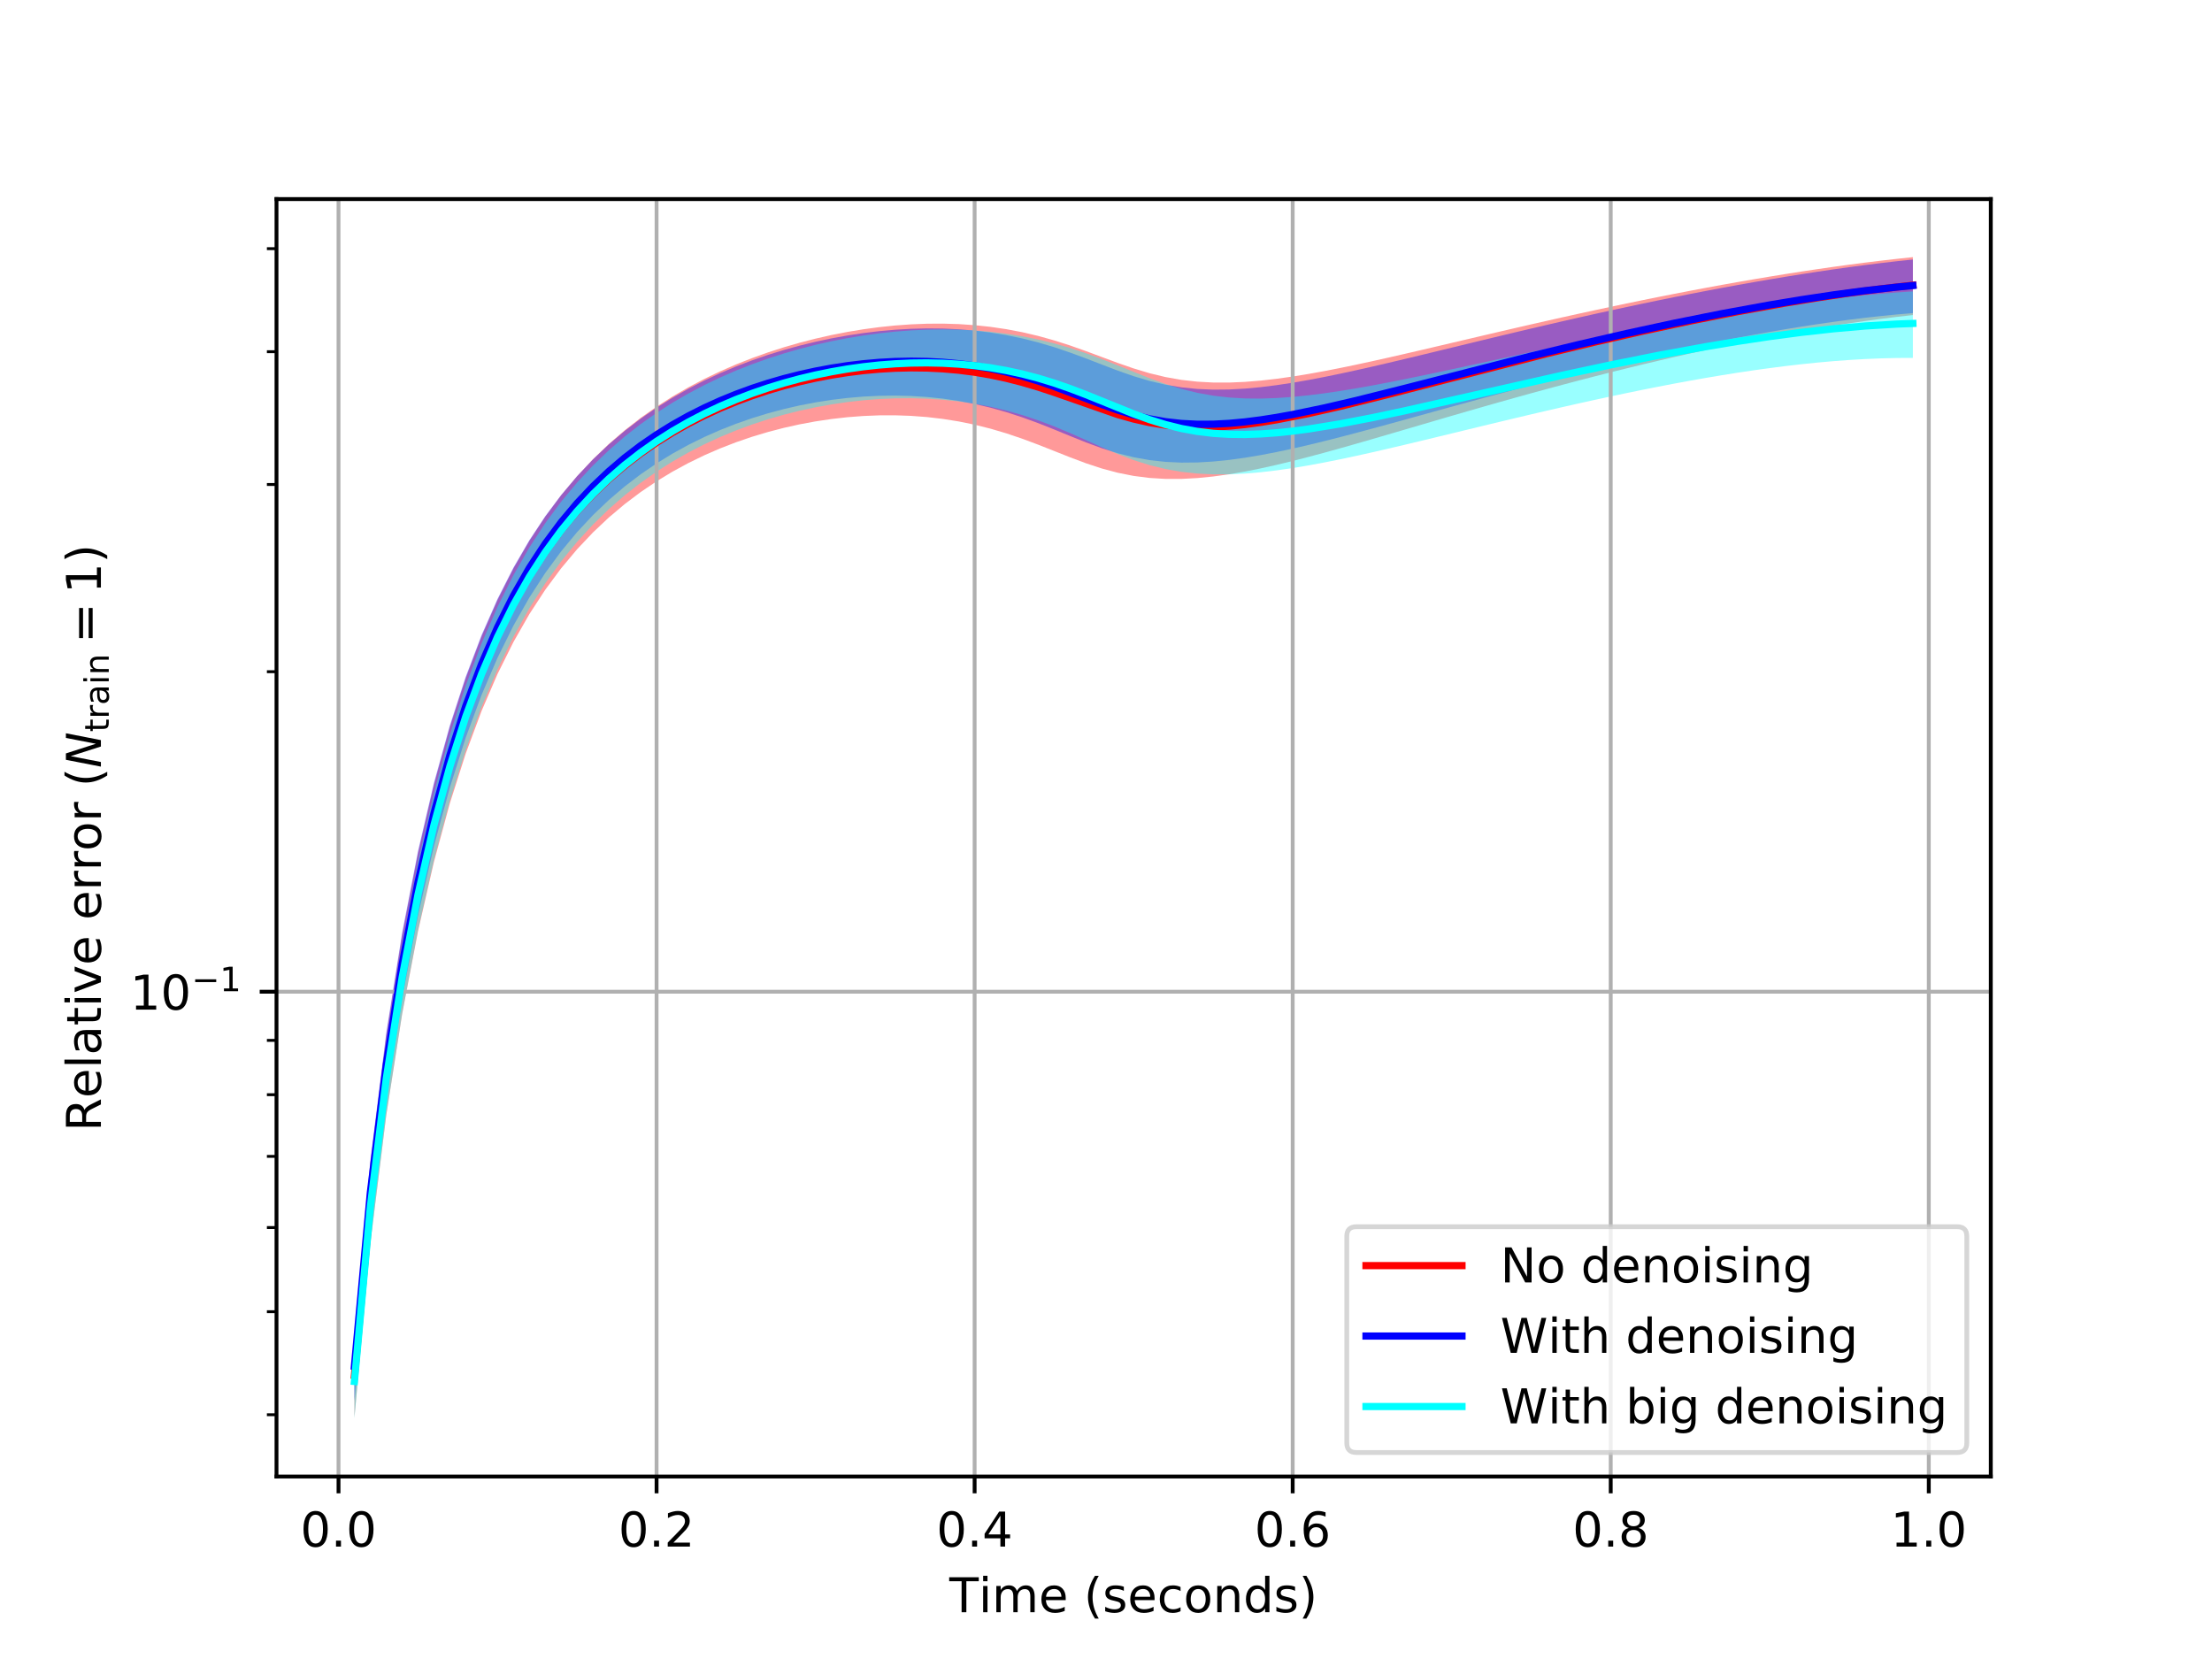 <?xml version="1.0" encoding="utf-8" standalone="no"?>
<!DOCTYPE svg PUBLIC "-//W3C//DTD SVG 1.1//EN"
  "http://www.w3.org/Graphics/SVG/1.1/DTD/svg11.dtd">
<!-- Created with matplotlib (https://matplotlib.org/) -->
<svg height="345.6pt" version="1.1" viewBox="0 0 460.8 345.6" width="460.8pt" xmlns="http://www.w3.org/2000/svg" xmlns:xlink="http://www.w3.org/1999/xlink">
 <defs>
  <style type="text/css">
*{stroke-linecap:butt;stroke-linejoin:round;white-space:pre;}
  </style>
 </defs>
 <g id="figure_1">
  <g id="patch_1">
   <path d="M 0 345.6 
L 460.8 345.6 
L 460.8 0 
L 0 0 
z
" style="fill:#ffffff;"/>
  </g>
  <g id="axes_1">
   <g id="patch_2">
    <path d="M 57.6 307.584 
L 414.72 307.584 
L 414.72 41.472 
L 57.6 41.472 
z
" style="fill:#ffffff;"/>
   </g>
   <g id="PolyCollection_1">
    <path clip-path="url(#pfdaf0478f0)" d="M 73.833 278.482 
L 73.833 295.264 
L 77.146 259.021 
L 80.458 232.354 
L 83.771 211.266 
L 87.084 193.983 
L 90.397 179.547 
L 93.71 167.35 
L 97.022 156.965 
L 100.335 148.065 
L 103.648 140.392 
L 106.961 133.739 
L 110.274 127.94 
L 113.586 122.859 
L 116.899 118.386 
L 120.212 114.431 
L 123.525 110.921 
L 126.838 107.796 
L 130.15 105.004 
L 133.463 102.506 
L 136.776 100.268 
L 140.089 98.26 
L 143.402 96.46 
L 146.714 94.848 
L 150.027 93.408 
L 153.34 92.126 
L 156.653 90.992 
L 159.966 89.997 
L 163.278 89.133 
L 166.591 88.396 
L 169.904 87.782 
L 173.217 87.289 
L 176.53 86.914 
L 179.842 86.66 
L 183.155 86.526 
L 186.468 86.515 
L 189.781 86.632 
L 193.094 86.88 
L 196.406 87.266 
L 199.719 87.795 
L 203.032 88.472 
L 206.345 89.301 
L 209.658 90.28 
L 212.97 91.4 
L 216.283 92.638 
L 219.596 93.948 
L 222.909 95.264 
L 226.222 96.505 
L 229.534 97.597 
L 232.847 98.484 
L 236.16 99.141 
L 239.473 99.564 
L 242.786 99.766 
L 246.098 99.767 
L 249.411 99.591 
L 252.724 99.262 
L 256.037 98.802 
L 259.35 98.231 
L 262.662 97.568 
L 265.975 96.83 
L 269.288 96.03 
L 272.601 95.18 
L 275.914 94.292 
L 279.226 93.374 
L 282.539 92.434 
L 285.852 91.478 
L 289.165 90.512 
L 292.478 89.541 
L 295.79 88.567 
L 299.103 87.596 
L 302.416 86.628 
L 305.729 85.667 
L 309.042 84.715 
L 312.354 83.773 
L 315.667 82.842 
L 318.98 81.924 
L 322.293 81.02 
L 325.606 80.13 
L 328.918 79.256 
L 332.231 78.399 
L 335.544 77.558 
L 338.857 76.734 
L 342.17 75.928 
L 345.482 75.141 
L 348.795 74.372 
L 352.108 73.623 
L 355.421 72.893 
L 358.734 72.184 
L 362.046 71.496 
L 365.359 70.831 
L 368.672 70.188 
L 371.985 69.568 
L 375.298 68.973 
L 378.61 68.405 
L 381.923 67.863 
L 385.236 67.351 
L 388.549 66.869 
L 391.862 66.421 
L 395.174 66.008 
L 398.487 65.633 
L 398.487 53.568 
L 398.487 53.568 
L 395.174 53.919 
L 391.862 54.298 
L 388.549 54.704 
L 385.236 55.135 
L 381.923 55.589 
L 378.61 56.066 
L 375.298 56.564 
L 371.985 57.082 
L 368.672 57.619 
L 365.359 58.175 
L 362.046 58.748 
L 358.734 59.339 
L 355.421 59.947 
L 352.108 60.571 
L 348.795 61.21 
L 345.482 61.864 
L 342.17 62.533 
L 338.857 63.216 
L 335.544 63.913 
L 332.231 64.622 
L 328.918 65.343 
L 325.606 66.076 
L 322.293 66.82 
L 318.98 67.572 
L 315.667 68.334 
L 312.354 69.102 
L 309.042 69.876 
L 305.729 70.654 
L 302.416 71.433 
L 299.103 72.211 
L 295.79 72.985 
L 292.478 73.752 
L 289.165 74.507 
L 285.852 75.246 
L 282.539 75.962 
L 279.226 76.648 
L 275.914 77.296 
L 272.601 77.896 
L 269.288 78.437 
L 265.975 78.904 
L 262.662 79.281 
L 259.35 79.552 
L 256.037 79.694 
L 252.724 79.687 
L 249.411 79.507 
L 246.098 79.132 
L 242.786 78.547 
L 239.473 77.748 
L 236.16 76.752 
L 232.847 75.603 
L 229.534 74.371 
L 226.222 73.136 
L 222.909 71.965 
L 219.596 70.906 
L 216.283 69.983 
L 212.97 69.206 
L 209.658 68.577 
L 206.345 68.089 
L 203.032 67.738 
L 199.719 67.516 
L 196.406 67.418 
L 193.094 67.437 
L 189.781 67.568 
L 186.468 67.807 
L 183.155 68.151 
L 179.842 68.598 
L 176.53 69.145 
L 173.217 69.793 
L 169.904 70.541 
L 166.591 71.393 
L 163.278 72.35 
L 159.966 73.418 
L 156.653 74.603 
L 153.34 75.911 
L 150.027 77.353 
L 146.714 78.94 
L 143.402 80.686 
L 140.089 82.606 
L 136.776 84.722 
L 133.463 87.054 
L 130.15 89.633 
L 126.838 92.49 
L 123.525 95.666 
L 120.212 99.21 
L 116.899 103.179 
L 113.586 107.644 
L 110.274 112.693 
L 106.961 118.433 
L 103.648 124.997 
L 100.335 132.55 
L 97.022 141.299 
L 93.71 151.507 
L 90.397 163.509 
L 87.084 177.748 
L 83.771 194.846 
L 80.458 215.778 
L 77.146 242.324 
L 73.833 278.482 
z
" style="fill:#ff0000;fill-opacity:0.4;"/>
   </g>
   <g id="PolyCollection_2">
    <path clip-path="url(#pfdaf0478f0)" d="M 73.833 277.885 
L 73.833 291.842 
L 77.146 255.657 
L 80.458 229.035 
L 83.771 207.977 
L 87.084 190.71 
L 90.397 176.273 
L 93.71 164.064 
L 97.022 153.657 
L 100.335 144.726 
L 103.648 137.018 
L 106.961 130.326 
L 110.274 124.486 
L 113.586 119.364 
L 116.899 114.851 
L 120.212 110.857 
L 123.525 107.311 
L 126.838 104.15 
L 130.15 101.327 
L 133.463 98.799 
L 136.776 96.533 
L 140.089 94.5 
L 143.402 92.675 
L 146.714 91.04 
L 150.027 89.578 
L 153.34 88.275 
L 156.653 87.12 
L 159.966 86.103 
L 163.278 85.218 
L 166.591 84.458 
L 169.904 83.821 
L 173.217 83.302 
L 176.53 82.902 
L 179.842 82.618 
L 183.155 82.454 
L 186.468 82.41 
L 189.781 82.49 
L 193.094 82.699 
L 196.406 83.042 
L 199.719 83.525 
L 203.032 84.153 
L 206.345 84.931 
L 209.658 85.861 
L 212.97 86.939 
L 216.283 88.151 
L 219.596 89.464 
L 222.909 90.824 
L 226.222 92.156 
L 229.534 93.379 
L 232.847 94.426 
L 236.16 95.254 
L 239.473 95.848 
L 242.786 96.215 
L 246.098 96.372 
L 249.411 96.34 
L 252.724 96.145 
L 256.037 95.809 
L 259.35 95.354 
L 262.662 94.798 
L 265.975 94.159 
L 269.288 93.452 
L 272.601 92.69 
L 275.914 91.883 
L 279.226 91.041 
L 282.539 90.173 
L 285.852 89.285 
L 289.165 88.383 
L 292.478 87.473 
L 295.79 86.558 
L 299.103 85.641 
L 302.416 84.727 
L 305.729 83.817 
L 309.042 82.913 
L 312.354 82.018 
L 315.667 81.133 
L 318.98 80.259 
L 322.293 79.398 
L 325.606 78.551 
L 328.918 77.718 
L 332.231 76.9 
L 335.544 76.098 
L 338.857 75.314 
L 342.17 74.547 
L 345.482 73.799 
L 348.795 73.069 
L 352.108 72.36 
L 355.421 71.672 
L 358.734 71.005 
L 362.046 70.361 
L 365.359 69.741 
L 368.672 69.146 
L 371.985 68.578 
L 375.298 68.038 
L 378.61 67.528 
L 381.923 67.049 
L 385.236 66.605 
L 388.549 66.198 
L 391.862 65.83 
L 395.174 65.505 
L 398.487 65.227 
L 398.487 54.059 
L 398.487 54.059 
L 395.174 54.414 
L 391.862 54.799 
L 388.549 55.213 
L 385.236 55.654 
L 381.923 56.119 
L 378.61 56.608 
L 375.298 57.119 
L 371.985 57.651 
L 368.672 58.203 
L 365.359 58.774 
L 362.046 59.364 
L 358.734 59.971 
L 355.421 60.596 
L 352.108 61.238 
L 348.795 61.895 
L 345.482 62.568 
L 342.17 63.256 
L 338.857 63.959 
L 335.544 64.675 
L 332.231 65.405 
L 328.918 66.147 
L 325.606 66.902 
L 322.293 67.667 
L 318.98 68.442 
L 315.667 69.226 
L 312.354 70.018 
L 309.042 70.816 
L 305.729 71.619 
L 302.416 72.423 
L 299.103 73.228 
L 295.79 74.029 
L 292.478 74.824 
L 289.165 75.608 
L 285.852 76.376 
L 282.539 77.122 
L 279.226 77.84 
L 275.914 78.521 
L 272.601 79.155 
L 269.288 79.73 
L 265.975 80.232 
L 262.662 80.647 
L 259.35 80.955 
L 256.037 81.137 
L 252.724 81.168 
L 249.411 81.027 
L 246.098 80.688 
L 242.786 80.134 
L 239.473 79.357 
L 236.16 78.368 
L 232.847 77.208 
L 229.534 75.946 
L 226.222 74.665 
L 222.909 73.44 
L 219.596 72.321 
L 216.283 71.338 
L 212.97 70.503 
L 209.658 69.815 
L 206.345 69.272 
L 203.032 68.867 
L 199.719 68.594 
L 196.406 68.444 
L 193.094 68.413 
L 189.781 68.496 
L 186.468 68.688 
L 183.155 68.985 
L 179.842 69.385 
L 176.53 69.887 
L 173.217 70.489 
L 169.904 71.193 
L 166.591 72 
L 163.278 72.913 
L 159.966 73.936 
L 156.653 75.076 
L 153.34 76.34 
L 150.027 77.738 
L 146.714 79.281 
L 143.402 80.983 
L 140.089 82.86 
L 136.776 84.931 
L 133.463 87.221 
L 130.15 89.756 
L 126.838 92.57 
L 123.525 95.702 
L 120.212 99.202 
L 116.899 103.126 
L 113.586 107.547 
L 110.274 112.551 
L 106.961 118.245 
L 103.648 124.763 
L 100.335 132.27 
L 97.022 140.974 
L 93.71 151.138 
L 90.397 163.097 
L 87.084 177.295 
L 83.771 194.354 
L 80.458 215.249 
L 77.146 241.761 
L 73.833 277.885 
z
" style="fill:#0000ff;fill-opacity:0.4;"/>
   </g>
   <g id="PolyCollection_3">
    <path clip-path="url(#pfdaf0478f0)" d="M 73.833 280.65 
L 73.833 295.488 
L 77.146 259.13 
L 80.458 232.339 
L 83.771 211.119 
L 87.084 193.698 
L 90.397 179.12 
L 93.71 166.78 
L 97.022 156.254 
L 100.335 147.216 
L 103.648 139.41 
L 106.961 132.632 
L 110.274 126.714 
L 113.586 121.52 
L 116.899 116.94 
L 120.212 112.883 
L 123.525 109.275 
L 126.838 106.053 
L 130.15 103.169 
L 133.463 100.579 
L 136.776 98.25 
L 140.089 96.152 
L 143.402 94.263 
L 146.714 92.562 
L 150.027 91.033 
L 153.34 89.661 
L 156.653 88.437 
L 159.966 87.35 
L 163.278 86.392 
L 166.591 85.558 
L 169.904 84.844 
L 173.217 84.245 
L 176.53 83.759 
L 179.842 83.387 
L 183.155 83.129 
L 186.468 82.984 
L 189.781 82.957 
L 193.094 83.051 
L 196.406 83.27 
L 199.719 83.621 
L 203.032 84.109 
L 206.345 84.742 
L 209.658 85.526 
L 212.97 86.468 
L 216.283 87.569 
L 219.596 88.822 
L 222.909 90.207 
L 226.222 91.679 
L 229.534 93.168 
L 232.847 94.584 
L 236.16 95.845 
L 239.473 96.894 
L 242.786 97.708 
L 246.098 98.289 
L 249.411 98.651 
L 252.724 98.816 
L 256.037 98.81 
L 259.35 98.655 
L 262.662 98.373 
L 265.975 97.983 
L 269.288 97.504 
L 272.601 96.95 
L 275.914 96.334 
L 279.226 95.669 
L 282.539 94.964 
L 285.852 94.228 
L 289.165 93.467 
L 292.478 92.689 
L 295.79 91.898 
L 299.103 91.099 
L 302.416 90.295 
L 305.729 89.49 
L 309.042 88.687 
L 312.354 87.889 
L 315.667 87.097 
L 318.98 86.313 
L 322.293 85.54 
L 325.606 84.779 
L 328.918 84.031 
L 332.231 83.299 
L 335.544 82.583 
L 338.857 81.884 
L 342.17 81.205 
L 345.482 80.547 
L 348.795 79.912 
L 352.108 79.301 
L 355.421 78.716 
L 358.734 78.159 
L 362.046 77.632 
L 365.359 77.137 
L 368.672 76.677 
L 371.985 76.254 
L 375.298 75.871 
L 378.61 75.531 
L 381.923 75.235 
L 385.236 74.989 
L 388.549 74.794 
L 391.862 74.655 
L 395.174 74.574 
L 398.487 74.557 
L 398.487 60.703 
L 398.487 60.703 
L 395.174 60.925 
L 391.862 61.188 
L 388.549 61.489 
L 385.236 61.825 
L 381.923 62.194 
L 378.61 62.594 
L 375.298 63.022 
L 371.985 63.478 
L 368.672 63.959 
L 365.359 64.463 
L 362.046 64.99 
L 358.734 65.538 
L 355.421 66.105 
L 352.108 66.691 
L 348.795 67.295 
L 345.482 67.915 
L 342.17 68.551 
L 338.857 69.201 
L 335.544 69.865 
L 332.231 70.541 
L 328.918 71.228 
L 325.606 71.924 
L 322.293 72.63 
L 318.98 73.342 
L 315.667 74.059 
L 312.354 74.779 
L 309.042 75.501 
L 305.729 76.221 
L 302.416 76.937 
L 299.103 77.644 
L 295.79 78.34 
L 292.478 79.019 
L 289.165 79.675 
L 285.852 80.303 
L 282.539 80.894 
L 279.226 81.439 
L 275.914 81.928 
L 272.601 82.347 
L 269.288 82.683 
L 265.975 82.917 
L 262.662 83.032 
L 259.35 83.003 
L 256.037 82.809 
L 252.724 82.425 
L 249.411 81.832 
L 246.098 81.018 
L 242.786 79.992 
L 239.473 78.788 
L 236.16 77.47 
L 232.847 76.118 
L 229.534 74.805 
L 226.222 73.585 
L 222.909 72.491 
L 219.596 71.537 
L 216.283 70.726 
L 212.97 70.057 
L 209.658 69.522 
L 206.345 69.117 
L 203.032 68.835 
L 199.719 68.67 
L 196.406 68.616 
L 193.094 68.67 
L 189.781 68.826 
L 186.468 69.083 
L 183.155 69.438 
L 179.842 69.891 
L 176.53 70.44 
L 173.217 71.087 
L 169.904 71.834 
L 166.591 72.683 
L 163.278 73.637 
L 159.966 74.702 
L 156.653 75.885 
L 153.34 77.193 
L 150.027 78.635 
L 146.714 80.224 
L 143.402 81.972 
L 140.089 83.896 
L 136.776 86.014 
L 133.463 88.351 
L 130.15 90.934 
L 126.838 93.796 
L 123.525 96.978 
L 120.212 100.528 
L 116.899 104.506 
L 113.586 108.983 
L 110.274 114.049 
L 106.961 119.812 
L 103.648 126.407 
L 100.335 134.002 
L 97.022 142.803 
L 93.71 153.075 
L 90.397 165.153 
L 87.084 179.479 
L 83.771 196.675 
L 80.458 217.713 
L 77.146 244.374 
L 73.833 280.65 
z
" style="fill:#00ffff;fill-opacity:0.4;"/>
   </g>
   <g id="matplotlib.axis_1">
    <g id="xtick_1">
     <g id="line2d_1">
      <path clip-path="url(#pfdaf0478f0)" d="M 70.52 307.584 
L 70.52 41.472 
" style="fill:none;stroke:#b0b0b0;stroke-linecap:square;stroke-width:0.8;"/>
     </g>
     <g id="line2d_2">
      <defs>
       <path d="M 0 0 
L 0 3.5 
" id="m2c8cae7fe1" style="stroke:#000000;stroke-width:0.8;"/>
      </defs>
      <g>
       <use style="stroke:#000000;stroke-width:0.8;" x="70.52" xlink:href="#m2c8cae7fe1" y="307.584"/>
      </g>
     </g>
     <g id="text_1">
      <!-- 0.0 -->
      <defs>
       <path d="M 31.781 66.406 
Q 24.172 66.406 20.328 58.906 
Q 16.5 51.422 16.5 36.375 
Q 16.5 21.391 20.328 13.891 
Q 24.172 6.391 31.781 6.391 
Q 39.453 6.391 43.281 13.891 
Q 47.125 21.391 47.125 36.375 
Q 47.125 51.422 43.281 58.906 
Q 39.453 66.406 31.781 66.406 
z
M 31.781 74.219 
Q 44.047 74.219 50.516 64.516 
Q 56.984 54.828 56.984 36.375 
Q 56.984 17.969 50.516 8.266 
Q 44.047 -1.422 31.781 -1.422 
Q 19.531 -1.422 13.062 8.266 
Q 6.594 17.969 6.594 36.375 
Q 6.594 54.828 13.062 64.516 
Q 19.531 74.219 31.781 74.219 
z
" id="DejaVuSans-48"/>
       <path d="M 10.688 12.406 
L 21 12.406 
L 21 0 
L 10.688 0 
z
" id="DejaVuSans-46"/>
      </defs>
      <g transform="translate(62.568 322.182)scale(0.1 -0.1)">
       <use xlink:href="#DejaVuSans-48"/>
       <use x="63.623" xlink:href="#DejaVuSans-46"/>
       <use x="95.41" xlink:href="#DejaVuSans-48"/>
      </g>
     </g>
    </g>
    <g id="xtick_2">
     <g id="line2d_3">
      <path clip-path="url(#pfdaf0478f0)" d="M 136.776 307.584 
L 136.776 41.472 
" style="fill:none;stroke:#b0b0b0;stroke-linecap:square;stroke-width:0.8;"/>
     </g>
     <g id="line2d_4">
      <g>
       <use style="stroke:#000000;stroke-width:0.8;" x="136.776" xlink:href="#m2c8cae7fe1" y="307.584"/>
      </g>
     </g>
     <g id="text_2">
      <!-- 0.2 -->
      <defs>
       <path d="M 19.188 8.297 
L 53.609 8.297 
L 53.609 0 
L 7.328 0 
L 7.328 8.297 
Q 12.938 14.109 22.625 23.891 
Q 32.328 33.688 34.812 36.531 
Q 39.547 41.844 41.422 45.531 
Q 43.312 49.219 43.312 52.781 
Q 43.312 58.594 39.234 62.25 
Q 35.156 65.922 28.609 65.922 
Q 23.969 65.922 18.812 64.312 
Q 13.672 62.703 7.812 59.422 
L 7.812 69.391 
Q 13.766 71.781 18.938 73 
Q 24.125 74.219 28.422 74.219 
Q 39.75 74.219 46.484 68.547 
Q 53.219 62.891 53.219 53.422 
Q 53.219 48.922 51.531 44.891 
Q 49.859 40.875 45.406 35.406 
Q 44.188 33.984 37.641 27.219 
Q 31.109 20.453 19.188 8.297 
z
" id="DejaVuSans-50"/>
      </defs>
      <g transform="translate(128.824 322.182)scale(0.1 -0.1)">
       <use xlink:href="#DejaVuSans-48"/>
       <use x="63.623" xlink:href="#DejaVuSans-46"/>
       <use x="95.41" xlink:href="#DejaVuSans-50"/>
      </g>
     </g>
    </g>
    <g id="xtick_3">
     <g id="line2d_5">
      <path clip-path="url(#pfdaf0478f0)" d="M 203.032 307.584 
L 203.032 41.472 
" style="fill:none;stroke:#b0b0b0;stroke-linecap:square;stroke-width:0.8;"/>
     </g>
     <g id="line2d_6">
      <g>
       <use style="stroke:#000000;stroke-width:0.8;" x="203.032" xlink:href="#m2c8cae7fe1" y="307.584"/>
      </g>
     </g>
     <g id="text_3">
      <!-- 0.4 -->
      <defs>
       <path d="M 37.797 64.312 
L 12.891 25.391 
L 37.797 25.391 
z
M 35.203 72.906 
L 47.609 72.906 
L 47.609 25.391 
L 58.016 25.391 
L 58.016 17.188 
L 47.609 17.188 
L 47.609 0 
L 37.797 0 
L 37.797 17.188 
L 4.891 17.188 
L 4.891 26.703 
z
" id="DejaVuSans-52"/>
      </defs>
      <g transform="translate(195.08 322.182)scale(0.1 -0.1)">
       <use xlink:href="#DejaVuSans-48"/>
       <use x="63.623" xlink:href="#DejaVuSans-46"/>
       <use x="95.41" xlink:href="#DejaVuSans-52"/>
      </g>
     </g>
    </g>
    <g id="xtick_4">
     <g id="line2d_7">
      <path clip-path="url(#pfdaf0478f0)" d="M 269.288 307.584 
L 269.288 41.472 
" style="fill:none;stroke:#b0b0b0;stroke-linecap:square;stroke-width:0.8;"/>
     </g>
     <g id="line2d_8">
      <g>
       <use style="stroke:#000000;stroke-width:0.8;" x="269.288" xlink:href="#m2c8cae7fe1" y="307.584"/>
      </g>
     </g>
     <g id="text_4">
      <!-- 0.6 -->
      <defs>
       <path d="M 33.016 40.375 
Q 26.375 40.375 22.484 35.828 
Q 18.609 31.297 18.609 23.391 
Q 18.609 15.531 22.484 10.953 
Q 26.375 6.391 33.016 6.391 
Q 39.656 6.391 43.531 10.953 
Q 47.406 15.531 47.406 23.391 
Q 47.406 31.297 43.531 35.828 
Q 39.656 40.375 33.016 40.375 
z
M 52.594 71.297 
L 52.594 62.312 
Q 48.875 64.062 45.094 64.984 
Q 41.312 65.922 37.594 65.922 
Q 27.828 65.922 22.672 59.328 
Q 17.531 52.734 16.797 39.406 
Q 19.672 43.656 24.016 45.922 
Q 28.375 48.188 33.594 48.188 
Q 44.578 48.188 50.953 41.516 
Q 57.328 34.859 57.328 23.391 
Q 57.328 12.156 50.688 5.359 
Q 44.047 -1.422 33.016 -1.422 
Q 20.359 -1.422 13.672 8.266 
Q 6.984 17.969 6.984 36.375 
Q 6.984 53.656 15.188 63.938 
Q 23.391 74.219 37.203 74.219 
Q 40.922 74.219 44.703 73.484 
Q 48.484 72.75 52.594 71.297 
z
" id="DejaVuSans-54"/>
      </defs>
      <g transform="translate(261.336 322.182)scale(0.1 -0.1)">
       <use xlink:href="#DejaVuSans-48"/>
       <use x="63.623" xlink:href="#DejaVuSans-46"/>
       <use x="95.41" xlink:href="#DejaVuSans-54"/>
      </g>
     </g>
    </g>
    <g id="xtick_5">
     <g id="line2d_9">
      <path clip-path="url(#pfdaf0478f0)" d="M 335.544 307.584 
L 335.544 41.472 
" style="fill:none;stroke:#b0b0b0;stroke-linecap:square;stroke-width:0.8;"/>
     </g>
     <g id="line2d_10">
      <g>
       <use style="stroke:#000000;stroke-width:0.8;" x="335.544" xlink:href="#m2c8cae7fe1" y="307.584"/>
      </g>
     </g>
     <g id="text_5">
      <!-- 0.8 -->
      <defs>
       <path d="M 31.781 34.625 
Q 24.75 34.625 20.719 30.859 
Q 16.703 27.094 16.703 20.516 
Q 16.703 13.922 20.719 10.156 
Q 24.75 6.391 31.781 6.391 
Q 38.812 6.391 42.859 10.172 
Q 46.922 13.969 46.922 20.516 
Q 46.922 27.094 42.891 30.859 
Q 38.875 34.625 31.781 34.625 
z
M 21.922 38.812 
Q 15.578 40.375 12.031 44.719 
Q 8.5 49.078 8.5 55.328 
Q 8.5 64.062 14.719 69.141 
Q 20.953 74.219 31.781 74.219 
Q 42.672 74.219 48.875 69.141 
Q 55.078 64.062 55.078 55.328 
Q 55.078 49.078 51.531 44.719 
Q 48 40.375 41.703 38.812 
Q 48.828 37.156 52.797 32.312 
Q 56.781 27.484 56.781 20.516 
Q 56.781 9.906 50.312 4.234 
Q 43.844 -1.422 31.781 -1.422 
Q 19.734 -1.422 13.25 4.234 
Q 6.781 9.906 6.781 20.516 
Q 6.781 27.484 10.781 32.312 
Q 14.797 37.156 21.922 38.812 
z
M 18.312 54.391 
Q 18.312 48.734 21.844 45.562 
Q 25.391 42.391 31.781 42.391 
Q 38.141 42.391 41.719 45.562 
Q 45.312 48.734 45.312 54.391 
Q 45.312 60.062 41.719 63.234 
Q 38.141 66.406 31.781 66.406 
Q 25.391 66.406 21.844 63.234 
Q 18.312 60.062 18.312 54.391 
z
" id="DejaVuSans-56"/>
      </defs>
      <g transform="translate(327.592 322.182)scale(0.1 -0.1)">
       <use xlink:href="#DejaVuSans-48"/>
       <use x="63.623" xlink:href="#DejaVuSans-46"/>
       <use x="95.41" xlink:href="#DejaVuSans-56"/>
      </g>
     </g>
    </g>
    <g id="xtick_6">
     <g id="line2d_11">
      <path clip-path="url(#pfdaf0478f0)" d="M 401.8 307.584 
L 401.8 41.472 
" style="fill:none;stroke:#b0b0b0;stroke-linecap:square;stroke-width:0.8;"/>
     </g>
     <g id="line2d_12">
      <g>
       <use style="stroke:#000000;stroke-width:0.8;" x="401.8" xlink:href="#m2c8cae7fe1" y="307.584"/>
      </g>
     </g>
     <g id="text_6">
      <!-- 1.0 -->
      <defs>
       <path d="M 12.406 8.297 
L 28.516 8.297 
L 28.516 63.922 
L 10.984 60.406 
L 10.984 69.391 
L 28.422 72.906 
L 38.281 72.906 
L 38.281 8.297 
L 54.391 8.297 
L 54.391 0 
L 12.406 0 
z
" id="DejaVuSans-49"/>
      </defs>
      <g transform="translate(393.849 322.182)scale(0.1 -0.1)">
       <use xlink:href="#DejaVuSans-49"/>
       <use x="63.623" xlink:href="#DejaVuSans-46"/>
       <use x="95.41" xlink:href="#DejaVuSans-48"/>
      </g>
     </g>
    </g>
    <g id="text_7">
     <!-- $\mathrm{Time \ (seconds)}$ -->
     <defs>
      <path d="M -0.297 72.906 
L 61.375 72.906 
L 61.375 64.594 
L 35.5 64.594 
L 35.5 0 
L 25.594 0 
L 25.594 64.594 
L -0.297 64.594 
z
" id="DejaVuSans-84"/>
      <path d="M 9.422 54.688 
L 18.406 54.688 
L 18.406 0 
L 9.422 0 
z
M 9.422 75.984 
L 18.406 75.984 
L 18.406 64.594 
L 9.422 64.594 
z
" id="DejaVuSans-105"/>
      <path d="M 52 44.188 
Q 55.375 50.25 60.062 53.125 
Q 64.75 56 71.094 56 
Q 79.641 56 84.281 50.016 
Q 88.922 44.047 88.922 33.016 
L 88.922 0 
L 79.891 0 
L 79.891 32.719 
Q 79.891 40.578 77.094 44.375 
Q 74.312 48.188 68.609 48.188 
Q 61.625 48.188 57.562 43.547 
Q 53.516 38.922 53.516 30.906 
L 53.516 0 
L 44.484 0 
L 44.484 32.719 
Q 44.484 40.625 41.703 44.406 
Q 38.922 48.188 33.109 48.188 
Q 26.219 48.188 22.156 43.531 
Q 18.109 38.875 18.109 30.906 
L 18.109 0 
L 9.078 0 
L 9.078 54.688 
L 18.109 54.688 
L 18.109 46.188 
Q 21.188 51.219 25.484 53.609 
Q 29.781 56 35.688 56 
Q 41.656 56 45.828 52.969 
Q 50 49.953 52 44.188 
z
" id="DejaVuSans-109"/>
      <path d="M 56.203 29.594 
L 56.203 25.203 
L 14.891 25.203 
Q 15.484 15.922 20.484 11.062 
Q 25.484 6.203 34.422 6.203 
Q 39.594 6.203 44.453 7.469 
Q 49.312 8.734 54.109 11.281 
L 54.109 2.781 
Q 49.266 0.734 44.188 -0.344 
Q 39.109 -1.422 33.891 -1.422 
Q 20.797 -1.422 13.156 6.188 
Q 5.516 13.812 5.516 26.812 
Q 5.516 40.234 12.766 48.109 
Q 20.016 56 32.328 56 
Q 43.359 56 49.781 48.891 
Q 56.203 41.797 56.203 29.594 
z
M 47.219 32.234 
Q 47.125 39.594 43.094 43.984 
Q 39.062 48.391 32.422 48.391 
Q 24.906 48.391 20.391 44.141 
Q 15.875 39.891 15.188 32.172 
z
" id="DejaVuSans-101"/>
      <path d="M 31 75.875 
Q 24.469 64.656 21.281 53.656 
Q 18.109 42.672 18.109 31.391 
Q 18.109 20.125 21.312 9.062 
Q 24.516 -2 31 -13.188 
L 23.188 -13.188 
Q 15.875 -1.703 12.234 9.375 
Q 8.594 20.453 8.594 31.391 
Q 8.594 42.281 12.203 53.312 
Q 15.828 64.359 23.188 75.875 
z
" id="DejaVuSans-40"/>
      <path d="M 44.281 53.078 
L 44.281 44.578 
Q 40.484 46.531 36.375 47.5 
Q 32.281 48.484 27.875 48.484 
Q 21.188 48.484 17.844 46.438 
Q 14.5 44.391 14.5 40.281 
Q 14.5 37.156 16.891 35.375 
Q 19.281 33.594 26.516 31.984 
L 29.594 31.297 
Q 39.156 29.25 43.188 25.516 
Q 47.219 21.781 47.219 15.094 
Q 47.219 7.469 41.188 3.016 
Q 35.156 -1.422 24.609 -1.422 
Q 20.219 -1.422 15.453 -0.562 
Q 10.688 0.297 5.422 2 
L 5.422 11.281 
Q 10.406 8.688 15.234 7.391 
Q 20.062 6.109 24.812 6.109 
Q 31.156 6.109 34.562 8.281 
Q 37.984 10.453 37.984 14.406 
Q 37.984 18.062 35.516 20.016 
Q 33.062 21.969 24.703 23.781 
L 21.578 24.516 
Q 13.234 26.266 9.516 29.906 
Q 5.812 33.547 5.812 39.891 
Q 5.812 47.609 11.281 51.797 
Q 16.75 56 26.812 56 
Q 31.781 56 36.172 55.266 
Q 40.578 54.547 44.281 53.078 
z
" id="DejaVuSans-115"/>
      <path d="M 48.781 52.594 
L 48.781 44.188 
Q 44.969 46.297 41.141 47.344 
Q 37.312 48.391 33.406 48.391 
Q 24.656 48.391 19.812 42.844 
Q 14.984 37.312 14.984 27.297 
Q 14.984 17.281 19.812 11.734 
Q 24.656 6.203 33.406 6.203 
Q 37.312 6.203 41.141 7.25 
Q 44.969 8.297 48.781 10.406 
L 48.781 2.094 
Q 45.016 0.344 40.984 -0.531 
Q 36.969 -1.422 32.422 -1.422 
Q 20.062 -1.422 12.781 6.344 
Q 5.516 14.109 5.516 27.297 
Q 5.516 40.672 12.859 48.328 
Q 20.219 56 33.016 56 
Q 37.156 56 41.109 55.141 
Q 45.062 54.297 48.781 52.594 
z
" id="DejaVuSans-99"/>
      <path d="M 30.609 48.391 
Q 23.391 48.391 19.188 42.75 
Q 14.984 37.109 14.984 27.297 
Q 14.984 17.484 19.156 11.844 
Q 23.344 6.203 30.609 6.203 
Q 37.797 6.203 41.984 11.859 
Q 46.188 17.531 46.188 27.297 
Q 46.188 37.016 41.984 42.703 
Q 37.797 48.391 30.609 48.391 
z
M 30.609 56 
Q 42.328 56 49.016 48.375 
Q 55.719 40.766 55.719 27.297 
Q 55.719 13.875 49.016 6.219 
Q 42.328 -1.422 30.609 -1.422 
Q 18.844 -1.422 12.172 6.219 
Q 5.516 13.875 5.516 27.297 
Q 5.516 40.766 12.172 48.375 
Q 18.844 56 30.609 56 
z
" id="DejaVuSans-111"/>
      <path d="M 54.891 33.016 
L 54.891 0 
L 45.906 0 
L 45.906 32.719 
Q 45.906 40.484 42.875 44.328 
Q 39.844 48.188 33.797 48.188 
Q 26.516 48.188 22.312 43.547 
Q 18.109 38.922 18.109 30.906 
L 18.109 0 
L 9.078 0 
L 9.078 54.688 
L 18.109 54.688 
L 18.109 46.188 
Q 21.344 51.125 25.703 53.562 
Q 30.078 56 35.797 56 
Q 45.219 56 50.047 50.172 
Q 54.891 44.344 54.891 33.016 
z
" id="DejaVuSans-110"/>
      <path d="M 45.406 46.391 
L 45.406 75.984 
L 54.391 75.984 
L 54.391 0 
L 45.406 0 
L 45.406 8.203 
Q 42.578 3.328 38.25 0.953 
Q 33.938 -1.422 27.875 -1.422 
Q 17.969 -1.422 11.734 6.484 
Q 5.516 14.406 5.516 27.297 
Q 5.516 40.188 11.734 48.094 
Q 17.969 56 27.875 56 
Q 33.938 56 38.25 53.625 
Q 42.578 51.266 45.406 46.391 
z
M 14.797 27.297 
Q 14.797 17.391 18.875 11.75 
Q 22.953 6.109 30.078 6.109 
Q 37.203 6.109 41.297 11.75 
Q 45.406 17.391 45.406 27.297 
Q 45.406 37.203 41.297 42.844 
Q 37.203 48.484 30.078 48.484 
Q 22.953 48.484 18.875 42.844 
Q 14.797 37.203 14.797 27.297 
z
" id="DejaVuSans-100"/>
      <path d="M 8.016 75.875 
L 15.828 75.875 
Q 23.141 64.359 26.781 53.312 
Q 30.422 42.281 30.422 31.391 
Q 30.422 20.453 26.781 9.375 
Q 23.141 -1.703 15.828 -13.188 
L 8.016 -13.188 
Q 14.5 -2 17.703 9.062 
Q 20.906 20.125 20.906 31.391 
Q 20.906 42.672 17.703 53.656 
Q 14.5 64.656 8.016 75.875 
z
" id="DejaVuSans-41"/>
     </defs>
     <g transform="translate(197.76 335.861)scale(0.1 -0.1)">
      <use transform="translate(0 0.016)" xlink:href="#DejaVuSans-84"/>
      <use transform="translate(61.084 0.016)" xlink:href="#DejaVuSans-105"/>
      <use transform="translate(88.867 0.016)" xlink:href="#DejaVuSans-109"/>
      <use transform="translate(186.279 0.016)" xlink:href="#DejaVuSans-101"/>
      <use transform="translate(280.273 0.016)" xlink:href="#DejaVuSans-40"/>
      <use transform="translate(319.287 0.016)" xlink:href="#DejaVuSans-115"/>
      <use transform="translate(371.386 0.016)" xlink:href="#DejaVuSans-101"/>
      <use transform="translate(432.91 0.016)" xlink:href="#DejaVuSans-99"/>
      <use transform="translate(487.89 0.016)" xlink:href="#DejaVuSans-111"/>
      <use transform="translate(549.072 0.016)" xlink:href="#DejaVuSans-110"/>
      <use transform="translate(612.451 0.016)" xlink:href="#DejaVuSans-100"/>
      <use transform="translate(675.927 0.016)" xlink:href="#DejaVuSans-115"/>
      <use transform="translate(728.027 0.016)" xlink:href="#DejaVuSans-41"/>
     </g>
    </g>
   </g>
   <g id="matplotlib.axis_2">
    <g id="ytick_1">
     <g id="line2d_13">
      <path clip-path="url(#pfdaf0478f0)" d="M 57.6 206.59 
L 414.72 206.59 
" style="fill:none;stroke:#b0b0b0;stroke-linecap:square;stroke-width:0.8;"/>
     </g>
     <g id="line2d_14">
      <defs>
       <path d="M 0 0 
L -3.5 0 
" id="m61b56191e7" style="stroke:#000000;stroke-width:0.8;"/>
      </defs>
      <g>
       <use style="stroke:#000000;stroke-width:0.8;" x="57.6" xlink:href="#m61b56191e7" y="206.59"/>
      </g>
     </g>
     <g id="text_8">
      <!-- $\mathdefault{10^{-1}}$ -->
      <defs>
       <path d="M 10.594 35.5 
L 73.188 35.5 
L 73.188 27.203 
L 10.594 27.203 
z
" id="DejaVuSans-8722"/>
      </defs>
      <g transform="translate(27.1 210.39)scale(0.1 -0.1)">
       <use transform="translate(0 0.684)" xlink:href="#DejaVuSans-49"/>
       <use transform="translate(63.623 0.684)" xlink:href="#DejaVuSans-48"/>
       <use transform="translate(128.203 38.966)scale(0.7)" xlink:href="#DejaVuSans-8722"/>
       <use transform="translate(186.855 38.966)scale(0.7)" xlink:href="#DejaVuSans-49"/>
      </g>
     </g>
    </g>
    <g id="ytick_2">
     <g id="line2d_15">
      <defs>
       <path d="M 0 0 
L -2 0 
" id="mcbb41133bf" style="stroke:#000000;stroke-width:0.6;"/>
      </defs>
      <g>
       <use style="stroke:#000000;stroke-width:0.6;" x="57.6" xlink:href="#mcbb41133bf" y="294.715"/>
      </g>
     </g>
    </g>
    <g id="ytick_3">
     <g id="line2d_16">
      <g>
       <use style="stroke:#000000;stroke-width:0.6;" x="57.6" xlink:href="#mcbb41133bf" y="273.254"/>
      </g>
     </g>
    </g>
    <g id="ytick_4">
     <g id="line2d_17">
      <g>
       <use style="stroke:#000000;stroke-width:0.6;" x="57.6" xlink:href="#mcbb41133bf" y="255.719"/>
      </g>
     </g>
    </g>
    <g id="ytick_5">
     <g id="line2d_18">
      <g>
       <use style="stroke:#000000;stroke-width:0.6;" x="57.6" xlink:href="#mcbb41133bf" y="240.894"/>
      </g>
     </g>
    </g>
    <g id="ytick_6">
     <g id="line2d_19">
      <g>
       <use style="stroke:#000000;stroke-width:0.6;" x="57.6" xlink:href="#mcbb41133bf" y="228.051"/>
      </g>
     </g>
    </g>
    <g id="ytick_7">
     <g id="line2d_20">
      <g>
       <use style="stroke:#000000;stroke-width:0.6;" x="57.6" xlink:href="#mcbb41133bf" y="216.724"/>
      </g>
     </g>
    </g>
    <g id="ytick_8">
     <g id="line2d_21">
      <g>
       <use style="stroke:#000000;stroke-width:0.6;" x="57.6" xlink:href="#mcbb41133bf" y="139.927"/>
      </g>
     </g>
    </g>
    <g id="ytick_9">
     <g id="line2d_22">
      <g>
       <use style="stroke:#000000;stroke-width:0.6;" x="57.6" xlink:href="#mcbb41133bf" y="100.931"/>
      </g>
     </g>
    </g>
    <g id="ytick_10">
     <g id="line2d_23">
      <g>
       <use style="stroke:#000000;stroke-width:0.6;" x="57.6" xlink:href="#mcbb41133bf" y="73.263"/>
      </g>
     </g>
    </g>
    <g id="ytick_11">
     <g id="line2d_24">
      <g>
       <use style="stroke:#000000;stroke-width:0.6;" x="57.6" xlink:href="#mcbb41133bf" y="51.802"/>
      </g>
     </g>
    </g>
    <g id="text_9">
     <!-- $\mathrm{Relative \ error}$ ($N_{\mathrm{train}}=1$) -->
     <defs>
      <path d="M 44.391 34.188 
Q 47.562 33.109 50.562 29.594 
Q 53.562 26.078 56.594 19.922 
L 66.609 0 
L 56 0 
L 46.688 18.703 
Q 43.062 26.031 39.672 28.422 
Q 36.281 30.812 30.422 30.812 
L 19.672 30.812 
L 19.672 0 
L 9.812 0 
L 9.812 72.906 
L 32.078 72.906 
Q 44.578 72.906 50.734 67.672 
Q 56.891 62.453 56.891 51.906 
Q 56.891 45.016 53.688 40.469 
Q 50.484 35.938 44.391 34.188 
z
M 19.672 64.797 
L 19.672 38.922 
L 32.078 38.922 
Q 39.203 38.922 42.844 42.219 
Q 46.484 45.516 46.484 51.906 
Q 46.484 58.297 42.844 61.547 
Q 39.203 64.797 32.078 64.797 
z
" id="DejaVuSans-82"/>
      <path d="M 9.422 75.984 
L 18.406 75.984 
L 18.406 0 
L 9.422 0 
z
" id="DejaVuSans-108"/>
      <path d="M 34.281 27.484 
Q 23.391 27.484 19.188 25 
Q 14.984 22.516 14.984 16.5 
Q 14.984 11.719 18.141 8.906 
Q 21.297 6.109 26.703 6.109 
Q 34.188 6.109 38.703 11.406 
Q 43.219 16.703 43.219 25.484 
L 43.219 27.484 
z
M 52.203 31.203 
L 52.203 0 
L 43.219 0 
L 43.219 8.297 
Q 40.141 3.328 35.547 0.953 
Q 30.953 -1.422 24.312 -1.422 
Q 15.922 -1.422 10.953 3.297 
Q 6 8.016 6 15.922 
Q 6 25.141 12.172 29.828 
Q 18.359 34.516 30.609 34.516 
L 43.219 34.516 
L 43.219 35.406 
Q 43.219 41.609 39.141 45 
Q 35.062 48.391 27.688 48.391 
Q 23 48.391 18.547 47.266 
Q 14.109 46.141 10.016 43.891 
L 10.016 52.203 
Q 14.938 54.109 19.578 55.047 
Q 24.219 56 28.609 56 
Q 40.484 56 46.344 49.844 
Q 52.203 43.703 52.203 31.203 
z
" id="DejaVuSans-97"/>
      <path d="M 18.312 70.219 
L 18.312 54.688 
L 36.812 54.688 
L 36.812 47.703 
L 18.312 47.703 
L 18.312 18.016 
Q 18.312 11.328 20.141 9.422 
Q 21.969 7.516 27.594 7.516 
L 36.812 7.516 
L 36.812 0 
L 27.594 0 
Q 17.188 0 13.234 3.875 
Q 9.281 7.766 9.281 18.016 
L 9.281 47.703 
L 2.688 47.703 
L 2.688 54.688 
L 9.281 54.688 
L 9.281 70.219 
z
" id="DejaVuSans-116"/>
      <path d="M 2.984 54.688 
L 12.5 54.688 
L 29.594 8.797 
L 46.688 54.688 
L 56.203 54.688 
L 35.688 0 
L 23.484 0 
z
" id="DejaVuSans-118"/>
      <path d="M 41.109 46.297 
Q 39.594 47.172 37.812 47.578 
Q 36.031 48 33.891 48 
Q 26.266 48 22.188 43.047 
Q 18.109 38.094 18.109 28.812 
L 18.109 0 
L 9.078 0 
L 9.078 54.688 
L 18.109 54.688 
L 18.109 46.188 
Q 20.953 51.172 25.484 53.578 
Q 30.031 56 36.531 56 
Q 37.453 56 38.578 55.875 
Q 39.703 55.766 41.062 55.516 
z
" id="DejaVuSans-114"/>
      <path id="DejaVuSans-32"/>
      <path d="M 16.891 72.906 
L 30.172 72.906 
L 50.297 10.406 
L 62.5 72.906 
L 72.125 72.906 
L 57.906 0 
L 44.578 0 
L 24.516 62.891 
L 12.312 0 
L 2.688 0 
z
" id="DejaVuSans-Oblique-78"/>
      <path d="M 10.594 45.406 
L 73.188 45.406 
L 73.188 37.203 
L 10.594 37.203 
z
M 10.594 25.484 
L 73.188 25.484 
L 73.188 17.188 
L 10.594 17.188 
z
" id="DejaVuSans-61"/>
     </defs>
     <g transform="translate(21.02 235.678)rotate(-90)scale(0.1 -0.1)">
      <use transform="translate(0 0.016)" xlink:href="#DejaVuSans-82"/>
      <use transform="translate(69.482 0.016)" xlink:href="#DejaVuSans-101"/>
      <use transform="translate(131.006 0.016)" xlink:href="#DejaVuSans-108"/>
      <use transform="translate(158.789 0.016)" xlink:href="#DejaVuSans-97"/>
      <use transform="translate(220.068 0.016)" xlink:href="#DejaVuSans-116"/>
      <use transform="translate(259.277 0.016)" xlink:href="#DejaVuSans-105"/>
      <use transform="translate(287.061 0.016)" xlink:href="#DejaVuSans-118"/>
      <use transform="translate(346.24 0.016)" xlink:href="#DejaVuSans-101"/>
      <use transform="translate(440.234 0.016)" xlink:href="#DejaVuSans-101"/>
      <use transform="translate(501.757 0.016)" xlink:href="#DejaVuSans-114"/>
      <use transform="translate(542.871 0.016)" xlink:href="#DejaVuSans-114"/>
      <use transform="translate(583.984 0.016)" xlink:href="#DejaVuSans-111"/>
      <use transform="translate(645.166 0.016)" xlink:href="#DejaVuSans-114"/>
      <use transform="translate(686.279 0.016)" xlink:href="#DejaVuSans-32"/>
      <use transform="translate(718.066 0.016)" xlink:href="#DejaVuSans-40"/>
      <use transform="translate(757.08 0.016)" xlink:href="#DejaVuSans-Oblique-78"/>
      <use transform="translate(831.884 -16.391)scale(0.7)" xlink:href="#DejaVuSans-116"/>
      <use transform="translate(859.331 -16.391)scale(0.7)" xlink:href="#DejaVuSans-114"/>
      <use transform="translate(888.11 -16.391)scale(0.7)" xlink:href="#DejaVuSans-97"/>
      <use transform="translate(931.006 -16.391)scale(0.7)" xlink:href="#DejaVuSans-105"/>
      <use transform="translate(950.454 -16.391)scale(0.7)" xlink:href="#DejaVuSans-110"/>
      <use transform="translate(1017.036 0.016)" xlink:href="#DejaVuSans-61"/>
      <use transform="translate(1120.307 0.016)" xlink:href="#DejaVuSans-49"/>
      <use transform="translate(1183.93 0.016)" xlink:href="#DejaVuSans-41"/>
     </g>
    </g>
   </g>
   <g id="line2d_25">
    <path clip-path="url(#pfdaf0478f0)" d="M 73.833 286.507 
L 77.146 250.311 
L 80.458 223.709 
L 83.771 202.706 
L 87.084 185.523 
L 90.397 171.194 
L 93.71 159.103 
L 97.022 148.814 
L 100.335 139.995 
L 103.648 132.387 
L 106.961 125.782 
L 110.274 120.015 
L 113.586 114.951 
L 116.899 110.482 
L 120.212 106.52 
L 123.525 102.992 
L 126.838 99.839 
L 130.15 97.012 
L 133.463 94.47 
L 136.776 92.181 
L 140.089 90.115 
L 143.402 88.25 
L 146.714 86.566 
L 150.027 85.046 
L 153.34 83.677 
L 156.653 82.449 
L 159.966 81.351 
L 163.278 80.376 
L 166.591 79.519 
L 169.904 78.776 
L 173.217 78.143 
L 176.53 77.62 
L 179.842 77.205 
L 183.155 76.9 
L 186.468 76.707 
L 189.781 76.628 
L 193.094 76.668 
L 196.406 76.831 
L 199.719 77.122 
L 203.032 77.547 
L 206.345 78.111 
L 209.658 78.817 
L 212.97 79.665 
L 216.283 80.645 
L 219.596 81.738 
L 232.847 86.365 
L 236.16 87.296 
L 239.473 88.039 
L 242.786 88.573 
L 246.098 88.897 
L 249.411 89.026 
L 252.724 88.977 
L 256.037 88.774 
L 259.35 88.439 
L 262.662 87.991 
L 265.975 87.45 
L 272.601 86.15 
L 279.226 84.648 
L 289.165 82.177 
L 322.293 73.658 
L 332.231 71.264 
L 342.17 68.998 
L 352.108 66.875 
L 362.046 64.911 
L 371.985 63.122 
L 378.61 62.038 
L 385.236 61.049 
L 391.862 60.169 
L 398.487 59.411 
" style="fill:none;stroke:#ff0000;stroke-linecap:square;stroke-width:1.5;"/>
   </g>
   <g id="line2d_26">
    <path clip-path="url(#pfdaf0478f0)" d="M 73.833 284.611 
L 77.146 248.458 
L 80.458 221.895 
L 83.771 200.924 
L 87.084 183.768 
L 90.397 169.46 
L 93.71 157.384 
L 97.022 147.107 
L 100.335 138.297 
L 103.648 130.695 
L 106.961 124.096 
L 110.274 118.333 
L 113.586 113.274 
L 116.899 108.81 
L 120.212 104.853 
L 123.525 101.331 
L 126.838 98.186 
L 130.15 95.368 
L 133.463 92.836 
L 136.776 90.558 
L 140.089 88.504 
L 143.402 86.652 
L 146.714 84.981 
L 150.027 83.476 
L 153.34 82.123 
L 156.653 80.909 
L 159.966 79.827 
L 163.278 78.869 
L 166.591 78.028 
L 169.904 77.3 
L 173.217 76.683 
L 176.53 76.174 
L 179.842 75.774 
L 183.155 75.484 
L 186.468 75.304 
L 189.781 75.239 
L 193.094 75.291 
L 196.406 75.466 
L 199.719 75.77 
L 203.032 76.207 
L 206.345 76.783 
L 209.658 77.504 
L 212.97 78.37 
L 216.283 79.378 
L 219.596 80.511 
L 226.222 83.013 
L 229.534 84.268 
L 232.847 85.432 
L 236.16 86.441 
L 239.473 87.249 
L 242.786 87.839 
L 246.098 88.211 
L 249.411 88.379 
L 252.724 88.366 
L 256.037 88.193 
L 259.35 87.885 
L 262.662 87.462 
L 265.975 86.944 
L 269.288 86.346 
L 275.914 84.97 
L 282.539 83.427 
L 292.478 80.941 
L 318.98 74.169 
L 328.918 71.759 
L 338.857 69.469 
L 348.795 67.32 
L 358.734 65.33 
L 368.672 63.519 
L 375.298 62.423 
L 381.923 61.429 
L 388.549 60.549 
L 395.174 59.8 
L 398.487 59.481 
" style="fill:none;stroke:#0000ff;stroke-linecap:square;stroke-width:1.5;"/>
   </g>
   <g id="line2d_27">
    <path clip-path="url(#pfdaf0478f0)" d="M 73.833 287.783 
L 77.146 251.469 
L 80.458 224.748 
L 83.771 203.626 
L 87.084 186.326 
L 90.397 171.883 
L 93.71 159.684 
L 97.022 149.294 
L 100.335 140.382 
L 103.648 132.689 
L 106.961 126.009 
L 110.274 120.173 
L 113.586 115.047 
L 116.899 110.522 
L 120.212 106.507 
L 123.525 102.93 
L 126.838 99.73 
L 130.15 96.857 
L 133.463 94.271 
L 136.776 91.938 
L 140.089 89.829 
L 143.402 87.921 
L 146.714 86.195 
L 150.027 84.634 
L 153.34 83.225 
L 156.653 81.956 
L 159.966 80.818 
L 163.278 79.803 
L 166.591 78.905 
L 169.904 78.119 
L 173.217 77.441 
L 176.53 76.869 
L 179.842 76.403 
L 183.155 76.04 
L 186.468 75.783 
L 189.781 75.632 
L 193.094 75.592 
L 196.406 75.664 
L 199.719 75.855 
L 203.032 76.169 
L 206.345 76.613 
L 209.658 77.192 
L 212.97 77.913 
L 216.283 78.779 
L 219.596 79.792 
L 222.909 80.942 
L 226.222 82.207 
L 236.16 86.219 
L 239.473 87.416 
L 242.786 88.443 
L 246.098 89.266 
L 249.411 89.874 
L 252.724 90.272 
L 256.037 90.477 
L 259.35 90.511 
L 262.662 90.397 
L 265.975 90.156 
L 269.288 89.808 
L 272.601 89.372 
L 279.226 88.291 
L 285.852 87.014 
L 292.478 85.611 
L 305.729 82.627 
L 325.606 78.137 
L 335.544 76.014 
L 345.482 74.024 
L 355.421 72.204 
L 362.046 71.103 
L 368.672 70.108 
L 375.298 69.232 
L 381.923 68.494 
L 388.549 67.912 
L 395.174 67.508 
L 398.487 67.381 
" style="fill:none;stroke:#00ffff;stroke-linecap:square;stroke-width:1.5;"/>
   </g>
   <g id="patch_3">
    <path d="M 57.6 307.584 
L 57.6 41.472 
" style="fill:none;stroke:#000000;stroke-linecap:square;stroke-linejoin:miter;stroke-width:0.8;"/>
   </g>
   <g id="patch_4">
    <path d="M 414.72 307.584 
L 414.72 41.472 
" style="fill:none;stroke:#000000;stroke-linecap:square;stroke-linejoin:miter;stroke-width:0.8;"/>
   </g>
   <g id="patch_5">
    <path d="M 57.6 307.584 
L 414.72 307.584 
" style="fill:none;stroke:#000000;stroke-linecap:square;stroke-linejoin:miter;stroke-width:0.8;"/>
   </g>
   <g id="patch_6">
    <path d="M 57.6 41.472 
L 414.72 41.472 
" style="fill:none;stroke:#000000;stroke-linecap:square;stroke-linejoin:miter;stroke-width:0.8;"/>
   </g>
   <g id="legend_1">
    <g id="patch_7">
     <path d="M 282.559 302.584 
L 407.72 302.584 
Q 409.72 302.584 409.72 300.584 
L 409.72 257.55 
Q 409.72 255.55 407.72 255.55 
L 282.559 255.55 
Q 280.559 255.55 280.559 257.55 
L 280.559 300.584 
Q 280.559 302.584 282.559 302.584 
z
" style="fill:#ffffff;opacity:0.8;stroke:#cccccc;stroke-linejoin:miter;"/>
    </g>
    <g id="line2d_28">
     <path d="M 284.559 263.648 
L 304.559 263.648 
" style="fill:none;stroke:#ff0000;stroke-linecap:square;stroke-width:1.5;"/>
    </g>
    <g id="line2d_29"/>
    <g id="text_10">
     <!-- No denoising -->
     <defs>
      <path d="M 9.812 72.906 
L 23.094 72.906 
L 55.422 11.922 
L 55.422 72.906 
L 64.984 72.906 
L 64.984 0 
L 51.703 0 
L 19.391 60.984 
L 19.391 0 
L 9.812 0 
z
" id="DejaVuSans-78"/>
      <path d="M 45.406 27.984 
Q 45.406 37.75 41.375 43.109 
Q 37.359 48.484 30.078 48.484 
Q 22.859 48.484 18.828 43.109 
Q 14.797 37.75 14.797 27.984 
Q 14.797 18.266 18.828 12.891 
Q 22.859 7.516 30.078 7.516 
Q 37.359 7.516 41.375 12.891 
Q 45.406 18.266 45.406 27.984 
z
M 54.391 6.781 
Q 54.391 -7.172 48.188 -13.984 
Q 42 -20.797 29.203 -20.797 
Q 24.469 -20.797 20.266 -20.094 
Q 16.062 -19.391 12.109 -17.922 
L 12.109 -9.188 
Q 16.062 -11.328 19.922 -12.344 
Q 23.781 -13.375 27.781 -13.375 
Q 36.625 -13.375 41.016 -8.766 
Q 45.406 -4.156 45.406 5.172 
L 45.406 9.625 
Q 42.625 4.781 38.281 2.391 
Q 33.938 0 27.875 0 
Q 17.828 0 11.672 7.656 
Q 5.516 15.328 5.516 27.984 
Q 5.516 40.672 11.672 48.328 
Q 17.828 56 27.875 56 
Q 33.938 56 38.281 53.609 
Q 42.625 51.219 45.406 46.391 
L 45.406 54.688 
L 54.391 54.688 
z
" id="DejaVuSans-103"/>
     </defs>
     <g transform="translate(312.559 267.148)scale(0.1 -0.1)">
      <use xlink:href="#DejaVuSans-78"/>
      <use x="74.805" xlink:href="#DejaVuSans-111"/>
      <use x="135.986" xlink:href="#DejaVuSans-32"/>
      <use x="167.773" xlink:href="#DejaVuSans-100"/>
      <use x="231.25" xlink:href="#DejaVuSans-101"/>
      <use x="292.773" xlink:href="#DejaVuSans-110"/>
      <use x="356.152" xlink:href="#DejaVuSans-111"/>
      <use x="417.334" xlink:href="#DejaVuSans-105"/>
      <use x="445.117" xlink:href="#DejaVuSans-115"/>
      <use x="497.217" xlink:href="#DejaVuSans-105"/>
      <use x="525" xlink:href="#DejaVuSans-110"/>
      <use x="588.379" xlink:href="#DejaVuSans-103"/>
     </g>
    </g>
    <g id="line2d_30">
     <path d="M 284.559 278.326 
L 304.559 278.326 
" style="fill:none;stroke:#0000ff;stroke-linecap:square;stroke-width:1.5;"/>
    </g>
    <g id="line2d_31"/>
    <g id="text_11">
     <!-- With denoising -->
     <defs>
      <path d="M 3.328 72.906 
L 13.281 72.906 
L 28.609 11.281 
L 43.891 72.906 
L 54.984 72.906 
L 70.312 11.281 
L 85.594 72.906 
L 95.609 72.906 
L 77.297 0 
L 64.891 0 
L 49.516 63.281 
L 33.984 0 
L 21.578 0 
z
" id="DejaVuSans-87"/>
      <path d="M 54.891 33.016 
L 54.891 0 
L 45.906 0 
L 45.906 32.719 
Q 45.906 40.484 42.875 44.328 
Q 39.844 48.188 33.797 48.188 
Q 26.516 48.188 22.312 43.547 
Q 18.109 38.922 18.109 30.906 
L 18.109 0 
L 9.078 0 
L 9.078 75.984 
L 18.109 75.984 
L 18.109 46.188 
Q 21.344 51.125 25.703 53.562 
Q 30.078 56 35.797 56 
Q 45.219 56 50.047 50.172 
Q 54.891 44.344 54.891 33.016 
z
" id="DejaVuSans-104"/>
     </defs>
     <g transform="translate(312.559 281.826)scale(0.1 -0.1)">
      <use xlink:href="#DejaVuSans-87"/>
      <use x="98.846" xlink:href="#DejaVuSans-105"/>
      <use x="126.629" xlink:href="#DejaVuSans-116"/>
      <use x="165.838" xlink:href="#DejaVuSans-104"/>
      <use x="229.217" xlink:href="#DejaVuSans-32"/>
      <use x="261.004" xlink:href="#DejaVuSans-100"/>
      <use x="324.48" xlink:href="#DejaVuSans-101"/>
      <use x="386.004" xlink:href="#DejaVuSans-110"/>
      <use x="449.383" xlink:href="#DejaVuSans-111"/>
      <use x="510.564" xlink:href="#DejaVuSans-105"/>
      <use x="538.348" xlink:href="#DejaVuSans-115"/>
      <use x="590.447" xlink:href="#DejaVuSans-105"/>
      <use x="618.23" xlink:href="#DejaVuSans-110"/>
      <use x="681.609" xlink:href="#DejaVuSans-103"/>
     </g>
    </g>
    <g id="line2d_32">
     <path d="M 284.559 293.004 
L 304.559 293.004 
" style="fill:none;stroke:#00ffff;stroke-linecap:square;stroke-width:1.5;"/>
    </g>
    <g id="line2d_33"/>
    <g id="text_12">
     <!-- With big denoising -->
     <defs>
      <path d="M 48.688 27.297 
Q 48.688 37.203 44.609 42.844 
Q 40.531 48.484 33.406 48.484 
Q 26.266 48.484 22.188 42.844 
Q 18.109 37.203 18.109 27.297 
Q 18.109 17.391 22.188 11.75 
Q 26.266 6.109 33.406 6.109 
Q 40.531 6.109 44.609 11.75 
Q 48.688 17.391 48.688 27.297 
z
M 18.109 46.391 
Q 20.953 51.266 25.266 53.625 
Q 29.594 56 35.594 56 
Q 45.562 56 51.781 48.094 
Q 58.016 40.188 58.016 27.297 
Q 58.016 14.406 51.781 6.484 
Q 45.562 -1.422 35.594 -1.422 
Q 29.594 -1.422 25.266 0.953 
Q 20.953 3.328 18.109 8.203 
L 18.109 0 
L 9.078 0 
L 9.078 75.984 
L 18.109 75.984 
z
" id="DejaVuSans-98"/>
     </defs>
     <g transform="translate(312.559 296.504)scale(0.1 -0.1)">
      <use xlink:href="#DejaVuSans-87"/>
      <use x="98.846" xlink:href="#DejaVuSans-105"/>
      <use x="126.629" xlink:href="#DejaVuSans-116"/>
      <use x="165.838" xlink:href="#DejaVuSans-104"/>
      <use x="229.217" xlink:href="#DejaVuSans-32"/>
      <use x="261.004" xlink:href="#DejaVuSans-98"/>
      <use x="324.48" xlink:href="#DejaVuSans-105"/>
      <use x="352.264" xlink:href="#DejaVuSans-103"/>
      <use x="415.74" xlink:href="#DejaVuSans-32"/>
      <use x="447.527" xlink:href="#DejaVuSans-100"/>
      <use x="511.004" xlink:href="#DejaVuSans-101"/>
      <use x="572.527" xlink:href="#DejaVuSans-110"/>
      <use x="635.906" xlink:href="#DejaVuSans-111"/>
      <use x="697.088" xlink:href="#DejaVuSans-105"/>
      <use x="724.871" xlink:href="#DejaVuSans-115"/>
      <use x="776.971" xlink:href="#DejaVuSans-105"/>
      <use x="804.754" xlink:href="#DejaVuSans-110"/>
      <use x="868.133" xlink:href="#DejaVuSans-103"/>
     </g>
    </g>
   </g>
  </g>
 </g>
 <defs>
  <clipPath id="pfdaf0478f0">
   <rect height="266.112" width="357.12" x="57.6" y="41.472"/>
  </clipPath>
 </defs>
</svg>
